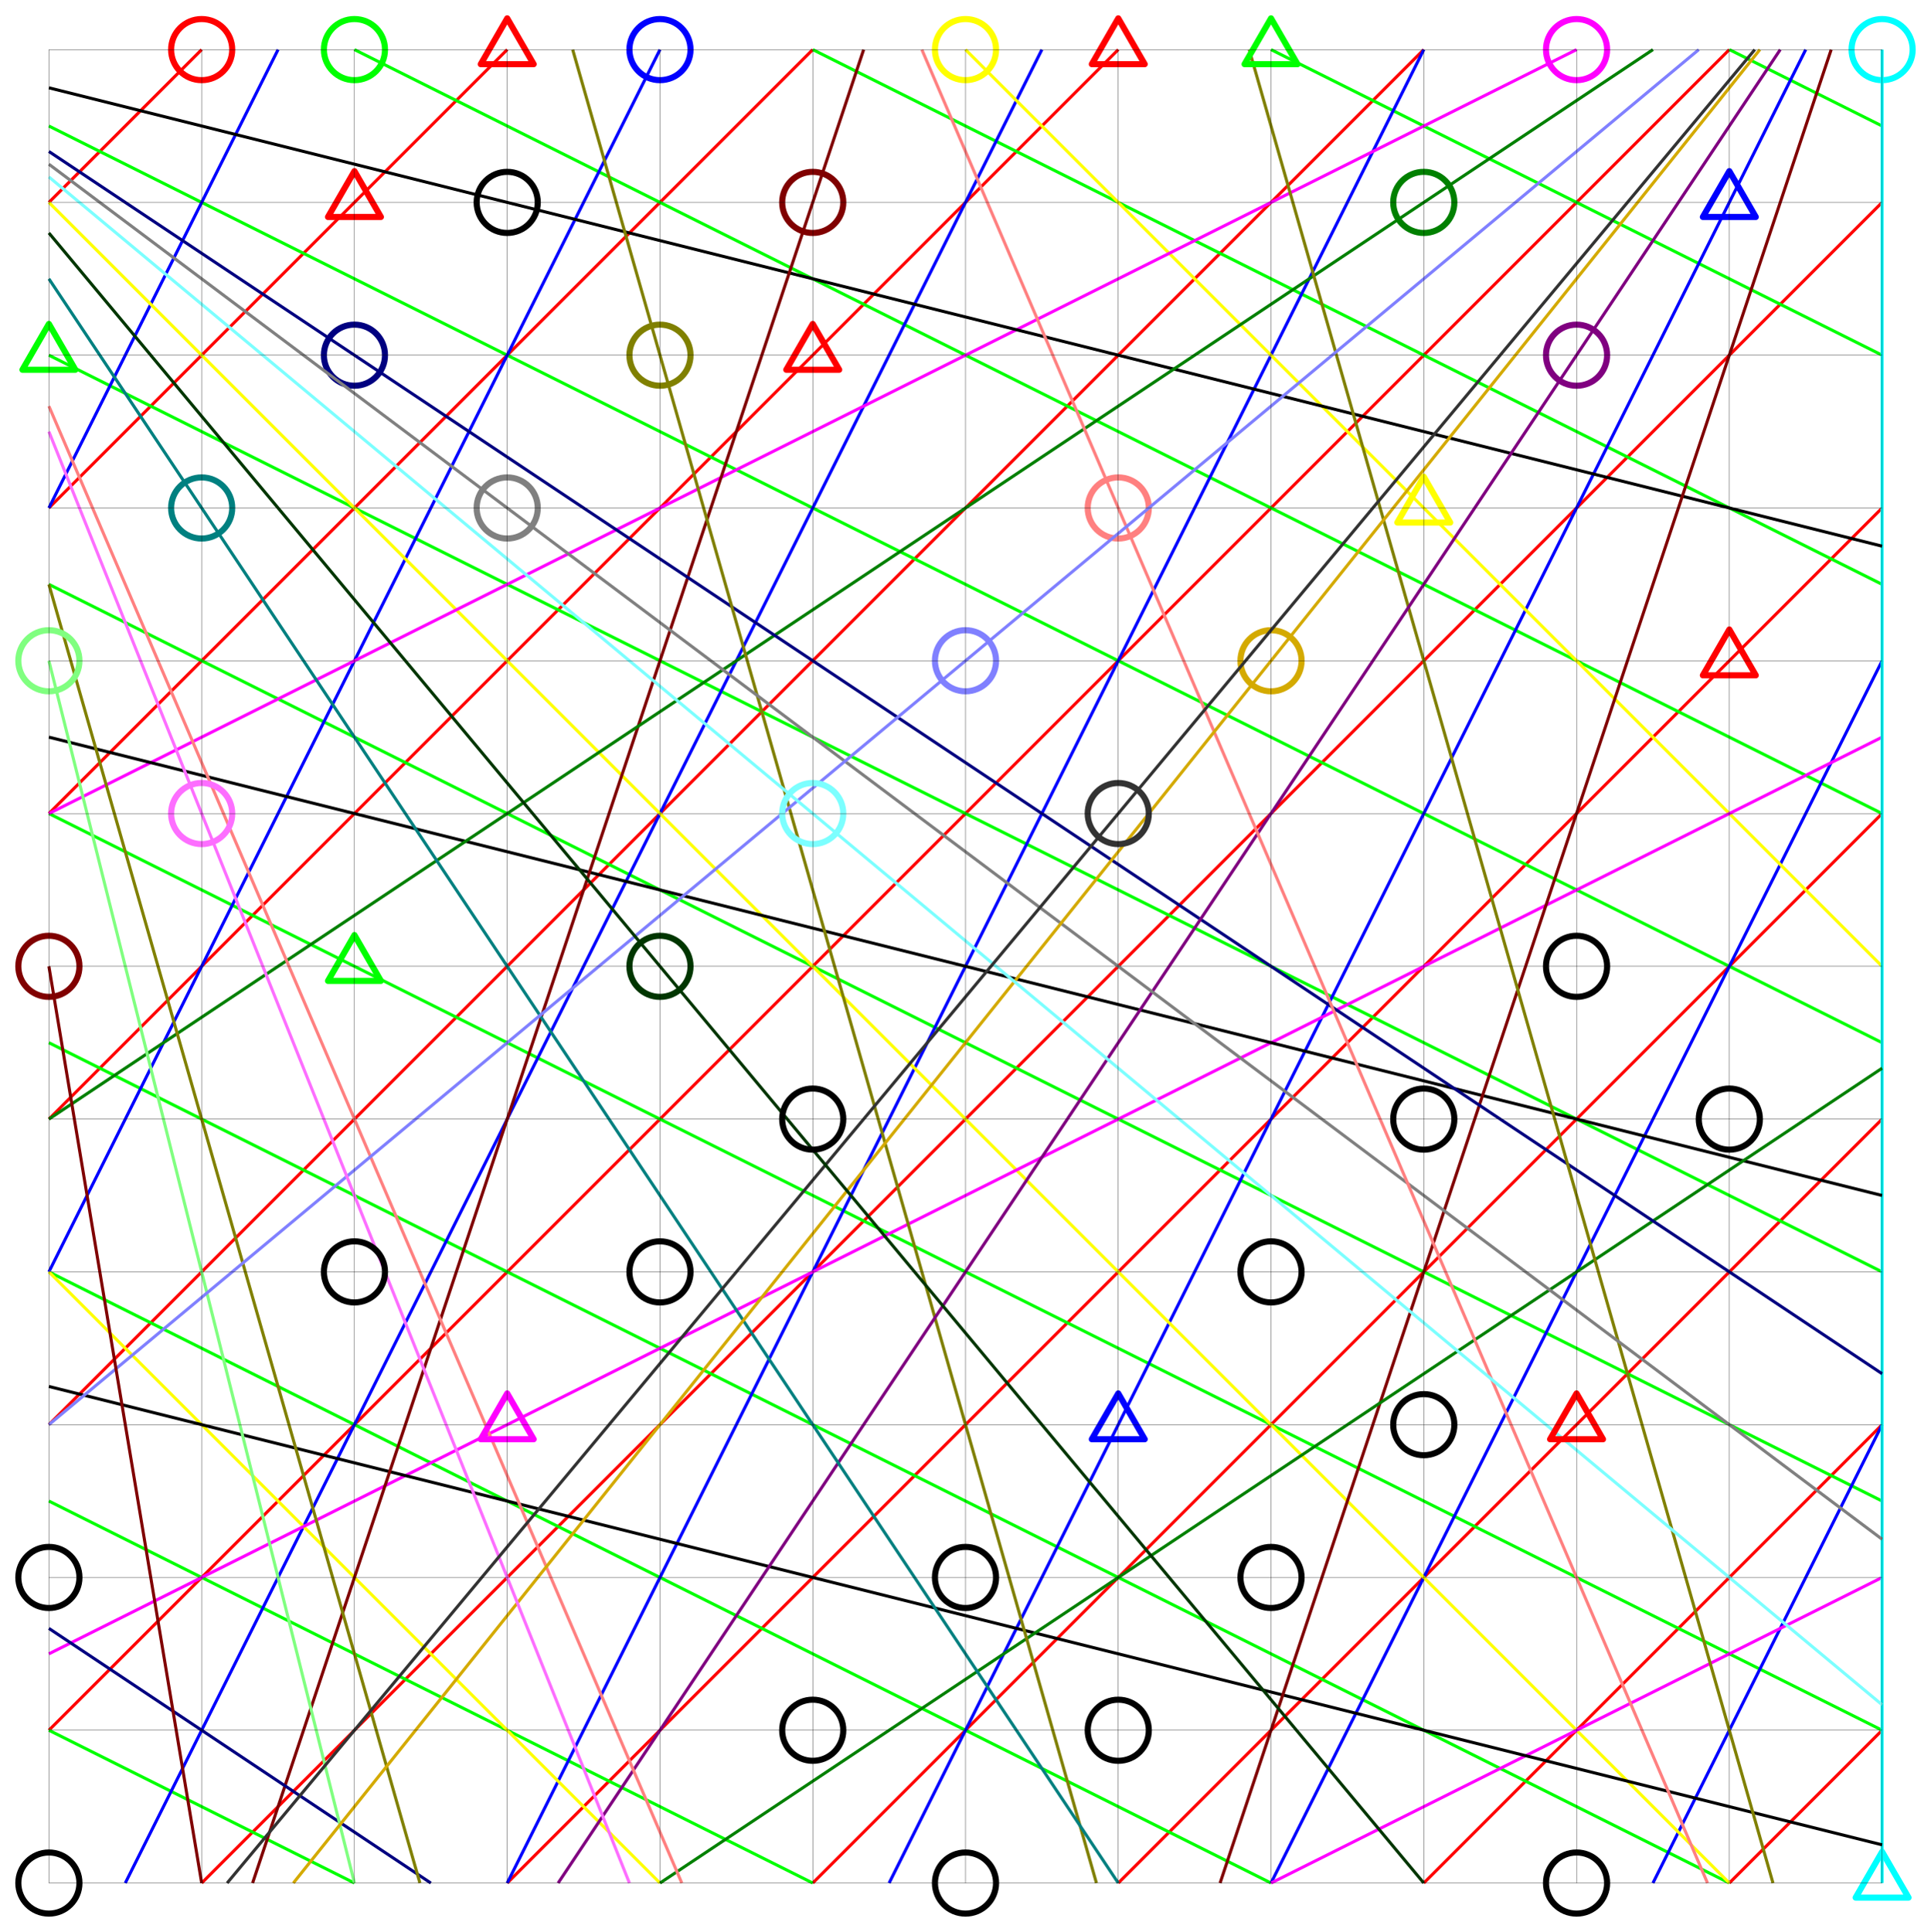 <?xml version="1.0" encoding="UTF-8" standalone="no"?>
<!-- Created with Inkscape (http://www.inkscape.org/) -->

<svg
   xmlns:dc="http://purl.org/dc/elements/1.1/"
   xmlns:cc="http://creativecommons.org/ns#"
   xmlns:rdf="http://www.w3.org/1999/02/22-rdf-syntax-ns#"
   xmlns:svg="http://www.w3.org/2000/svg"
   xmlns="http://www.w3.org/2000/svg"
   xmlns:sodipodi="http://sodipodi.sourceforge.net/DTD/sodipodi-0.dtd"
   xmlns:inkscape="http://www.inkscape.org/namespaces/inkscape"
   width="632"
   height="632.233"
   id="svg2"
   version="1.1"
   inkscape:version="0.48.4 r9939"
   sodipodi:docname="SieveLines.svg">
  <defs
     id="defs4" />
  <sodipodi:namedview
     id="base"
     pagecolor="#ffffff"
     bordercolor="#666666"
     borderopacity="1.0"
     inkscape:pageopacity="0.0"
     inkscape:pageshadow="2"
     inkscape:zoom="1.1340757"
     inkscape:cx="168.74352"
     inkscape:cy="316.11646"
     inkscape:document-units="px"
     inkscape:current-layer="layer1"
     showgrid="false"
     fit-margin-top="5"
     fit-margin-left="5"
     fit-margin-right="5"
     fit-margin-bottom="5"
     inkscape:window-width="1534"
     inkscape:window-height="867"
     inkscape:window-x="1600"
     inkscape:window-y="0"
     inkscape:window-maximized="0">
    <inkscape:grid
       type="xygrid"
       id="grid2985"
       empspacing="5"
       visible="true"
       enabled="true"
       snapvisiblegridlinesonly="true"
       spacingx="10px"
       spacingy="10px"
       originx="-34px"
       originy="-384px" />
  </sodipodi:namedview>
  <g
     inkscape:label="Layer 1"
     inkscape:groupmode="layer"
     id="layer1"
     transform="translate(-34,-36.129)">
    <path
       sodipodi:type="arc"
       style="color:#000000;fill:none;stroke:#ff0000;stroke-width:2;stroke-linecap:butt;stroke-linejoin:round;stroke-miterlimit:4;stroke-opacity:1;stroke-dasharray:none;stroke-dashoffset:0;marker:none;visibility:visible;display:inline;overflow:visible;enable-background:accumulate"
       id="path2989"
       sodipodi:cx="100"
       sodipodi:cy="52.362183"
       sodipodi:rx="10"
       sodipodi:ry="10"
       d="m 110,52.362 c 0,5.523 -4.477,10 -10,10 -5.523,0 -10,-4.477 -10,-10 0,-5.523 4.477,-10 10,-10 5.523,0 10,4.477 10,10 z" />
    <path
       style="fill:none;stroke:#ff0000;stroke-width:1px;stroke-linecap:butt;stroke-linejoin:miter;stroke-opacity:1"
       d="M 100,52.362 50,102.362 M 200,52.362 50,202.362 M 300,52.362 50,302.362 M 400,52.362 50,402.362 M 500,52.362 50,502.362 M 600,52.362 50,602.362 m 50,50 550,-550 m 0,100 -450,450 m 450,-350 -350,350 m 350,-250 -250,250 m 250,-150 -150,150 m 150,-50 -50,50"
       id="path2991"
       inkscape:connector-curvature="0"
       sodipodi:nodetypes="cccccccccccccccccccccc" />
    <path
       sodipodi:type="arc"
       style="color:#000000;fill:none;stroke:#00ff00;stroke-width:2;stroke-linecap:butt;stroke-linejoin:round;stroke-miterlimit:4;stroke-opacity:1;stroke-dasharray:none;stroke-dashoffset:0;marker:none;visibility:visible;display:inline;overflow:visible;enable-background:accumulate"
       id="path2999"
       sodipodi:cx="150"
       sodipodi:cy="52.362183"
       sodipodi:rx="10"
       sodipodi:ry="10"
       d="m 160,52.362 c 0,5.523 -4.477,10 -10,10 -5.523,0 -10,-4.477 -10,-10 0,-5.523 4.477,-10 10,-10 5.523,0 10,4.477 10,10 z" />
    <path
       id="path3321"
       style="fill:none;stroke:#00ff00;stroke-width:1px;stroke-linecap:butt;stroke-linejoin:miter;stroke-opacity:1"
       d="m 50,527.362 250,125 M 150,52.362 650,302.362 M 300,52.362 650,227.362 M 450,52.362 650,152.362 m -50,-100 50,25 m -600,-2e-6 600,300 m -600,-225 600,300 m -600,-225 600,300 m -600,-225 600,300 M 50,377.362 l 550,275 m -550,-200 400,200 m -400,-50 100,50"
       inkscape:connector-curvature="0"
       sodipodi:nodetypes="cccccccccccccccccccccccc" />
    <path
       transform="translate(100,0)"
       sodipodi:type="arc"
       style="color:#000000;fill:none;stroke:#0000ff;stroke-width:2;stroke-linecap:butt;stroke-linejoin:round;stroke-miterlimit:4;stroke-opacity:1;stroke-dasharray:none;stroke-dashoffset:0;marker:none;visibility:visible;display:inline;overflow:visible;enable-background:accumulate"
       id="path2999-1"
       sodipodi:cx="150"
       sodipodi:cy="52.362183"
       sodipodi:rx="10"
       sodipodi:ry="10"
       d="m 160,52.362 c 0,5.523 -4.477,10 -10,10 -5.523,0 -10,-4.477 -10,-10 0,-5.523 4.477,-10 10,-10 5.523,0 10,4.477 10,10 z" />
    <path
       id="path3430-24"
       style="fill:none;stroke:#0000ff;stroke-width:1px;stroke-linecap:butt;stroke-linejoin:miter;stroke-opacity:1"
       d="m 650,502.362 -75,150 M 125,52.362 50,202.362 m 600,50 -200,400 M 625,52.362 325,652.362 M 500,52.362 200,652.362 M 375,52.362 75,652.362 M 250,52.362 50,452.362"
       inkscape:connector-curvature="0"
       sodipodi:nodetypes="cccccccccccccc" />
    <path
       transform="translate(250,0)"
       sodipodi:type="arc"
       style="color:#000000;fill:none;stroke:#ffff00;stroke-width:2;stroke-linecap:butt;stroke-linejoin:round;stroke-miterlimit:4;stroke-opacity:1;stroke-dasharray:none;stroke-dashoffset:0;marker:none;visibility:visible;display:inline;overflow:visible;enable-background:accumulate"
       id="path2989-9"
       sodipodi:cx="100"
       sodipodi:cy="52.362183"
       sodipodi:rx="10"
       sodipodi:ry="10"
       d="m 110,52.362 c 0,5.523 -4.477,10 -10,10 -5.523,0 -10,-4.477 -10,-10 0,-5.523 4.477,-10 10,-10 5.523,0 10,4.477 10,10 z" />
    <path
       id="path3552"
       style="fill:none;stroke:#ffff00;stroke-width:1px;stroke-linecap:butt;stroke-linejoin:miter;stroke-opacity:1"
       d="m 50,452.362 200,200 M 350,52.362 650,352.362 m -600,-250 550,550"
       inkscape:connector-curvature="0" />
    <path
       transform="translate(450,0)"
       sodipodi:type="arc"
       style="color:#000000;fill:none;stroke:#ff00ff;stroke-width:2;stroke-linecap:butt;stroke-linejoin:round;stroke-miterlimit:4;stroke-opacity:1;stroke-dasharray:none;stroke-dashoffset:0;marker:none;visibility:visible;display:inline;overflow:visible;enable-background:accumulate"
       id="path2989-9-8"
       sodipodi:cx="100"
       sodipodi:cy="52.362183"
       sodipodi:rx="10"
       sodipodi:ry="10"
       d="m 110,52.362 c 0,5.523 -4.477,10 -10,10 -5.523,0 -10,-4.477 -10,-10 0,-5.523 4.477,-10 10,-10 5.523,0 10,4.477 10,10 z" />
    <path
       style="fill:none;stroke:#ff00ff;stroke-width:1px;stroke-linecap:butt;stroke-linejoin:miter;stroke-opacity:1"
       d="M 550,52.362 50,302.362 m 0,275 600,-300 m 0,275 -200,100"
       id="path3682"
       inkscape:connector-curvature="0"
       sodipodi:nodetypes="cccccc" />
    <path
       transform="translate(550,0)"
       sodipodi:type="arc"
       style="color:#000000;fill:none;stroke:#00ffff;stroke-width:2;stroke-linecap:butt;stroke-linejoin:round;stroke-miterlimit:4;stroke-opacity:1;stroke-dasharray:none;stroke-dashoffset:0;marker:none;visibility:visible;display:inline;overflow:visible;enable-background:accumulate"
       id="path2989-9-8-4"
       sodipodi:cx="100"
       sodipodi:cy="52.362183"
       sodipodi:rx="10"
       sodipodi:ry="10"
       d="m 110,52.362 c 0,5.523 -4.477,10 -10,10 -5.523,0 -10,-4.477 -10,-10 0,-5.523 4.477,-10 10,-10 5.523,0 10,4.477 10,10 z" />
    <path
       style="fill:none;stroke:#00ffff;stroke-width:1px;stroke-linecap:butt;stroke-linejoin:miter;stroke-opacity:1"
       d="m 650,52.362 0,600"
       id="path3702"
       inkscape:connector-curvature="0" />
    <path
       transform="translate(150,50)"
       sodipodi:type="arc"
       style="color:#000000;fill:none;stroke:#000000;stroke-width:2;stroke-linecap:butt;stroke-linejoin:round;stroke-miterlimit:4;stroke-opacity:1;stroke-dasharray:none;stroke-dashoffset:0;marker:none;visibility:visible;display:inline;overflow:visible;enable-background:accumulate"
       id="path2987"
       sodipodi:cx="50"
       sodipodi:cy="52.362183"
       sodipodi:rx="10"
       sodipodi:ry="10"
       d="m 60,52.362 c 0,5.523 -4.477,10 -10,10 -5.523,0 -10,-4.477 -10,-10 0,-5.523 4.477,-10 10,-10 5.523,0 10,4.477 10,10 z" />
    <path
       style="fill:none;stroke:#000000;stroke-width:1px;stroke-linecap:butt;stroke-linejoin:miter;stroke-opacity:1"
       d="m 50,64.862 600,150 m -600,62.5 600,150 m -600,62.5 600,150"
       id="path3750"
       inkscape:connector-curvature="0"
       sodipodi:nodetypes="cccccc" />
    <path
       transform="translate(250,50)"
       sodipodi:type="arc"
       style="color:#000000;fill:none;stroke:#800000;stroke-width:2;stroke-linecap:butt;stroke-linejoin:round;stroke-miterlimit:4;stroke-opacity:1;stroke-dasharray:none;stroke-dashoffset:0;marker:none;visibility:visible;display:inline;overflow:visible;enable-background:accumulate"
       id="path2987-0"
       sodipodi:cx="50"
       sodipodi:cy="52.362183"
       sodipodi:rx="10"
       sodipodi:ry="10"
       d="m 60,52.362 c 0,5.523 -4.477,10 -10,10 -5.523,0 -10,-4.477 -10,-10 0,-5.523 4.477,-10 10,-10 5.523,0 10,4.477 10,10 z" />
    <path
       style="fill:none;stroke:#800000;stroke-width:1px;stroke-linecap:butt;stroke-linejoin:miter;stroke-opacity:1"
       d="m 316.667,52.362 -200,600 m 516.667,-600 -200,600"
       id="path3830"
       inkscape:connector-curvature="0"
       sodipodi:nodetypes="cccc" />
    <path
       transform="translate(450,50)"
       sodipodi:type="arc"
       style="color:#000000;fill:none;stroke:#008000;stroke-width:2;stroke-linecap:butt;stroke-linejoin:round;stroke-miterlimit:4;stroke-opacity:1;stroke-dasharray:none;stroke-dashoffset:0;marker:none;visibility:visible;display:inline;overflow:visible;enable-background:accumulate"
       id="path2987-0-9"
       sodipodi:cx="50"
       sodipodi:cy="52.362183"
       sodipodi:rx="10"
       sodipodi:ry="10"
       d="m 60,52.362 c 0,5.523 -4.477,10 -10,10 -5.523,0 -10,-4.477 -10,-10 0,-5.523 4.477,-10 10,-10 5.523,0 10,4.477 10,10 z" />
    <path
       style="fill:none;stroke:#008000;stroke-width:1px;stroke-linecap:butt;stroke-linejoin:miter;stroke-opacity:1"
       d="M 575,52.362 50,402.362 M 650,385.696 250,652.362"
       id="path3903"
       inkscape:connector-curvature="0"
       sodipodi:nodetypes="cccc" />
    <path
       transform="translate(100,100)"
       sodipodi:type="arc"
       style="color:#000000;fill:none;stroke:#000080;stroke-width:2;stroke-linecap:butt;stroke-linejoin:round;stroke-miterlimit:4;stroke-opacity:1;stroke-dasharray:none;stroke-dashoffset:0;marker:none;visibility:visible;display:inline;overflow:visible;enable-background:accumulate"
       id="path2987-0-9-7"
       sodipodi:cx="50"
       sodipodi:cy="52.362183"
       sodipodi:rx="10"
       sodipodi:ry="10"
       d="m 60,52.362 c 0,5.523 -4.477,10 -10,10 -5.523,0 -10,-4.477 -10,-10 0,-5.523 4.477,-10 10,-10 5.523,0 10,4.477 10,10 z" />
    <path
       id="path3962-8"
       style="fill:none;stroke:#000080;stroke-width:1px;stroke-linecap:butt;stroke-linejoin:miter;stroke-opacity:1"
       d="m 50,569.029 125,83.333 M 50,85.696 650,485.696"
       inkscape:connector-curvature="0"
       sodipodi:nodetypes="cccc" />
    <path
       transform="translate(200,100)"
       sodipodi:type="arc"
       style="color:#000000;fill:none;stroke:#808000;stroke-width:2;stroke-linecap:butt;stroke-linejoin:round;stroke-miterlimit:4;stroke-opacity:1;stroke-dasharray:none;stroke-dashoffset:0;marker:none;visibility:visible;display:inline;overflow:visible;enable-background:accumulate"
       id="path2987-0-9-7-0"
       sodipodi:cx="50"
       sodipodi:cy="52.362183"
       sodipodi:rx="10"
       sodipodi:ry="10"
       d="m 60,52.362 c 0,5.523 -4.477,10 -10,10 -5.523,0 -10,-4.477 -10,-10 0,-5.523 4.477,-10 10,-10 5.523,0 10,4.477 10,10 z" />
    <path
       id="path4058-4"
       style="fill:none;stroke:#808000;stroke-width:1px;stroke-linecap:butt;stroke-linejoin:miter;stroke-opacity:1"
       d="m 50,227.362 121.429,425 m 50,-600 171.429,600 m 50,-600 171.429,600"
       inkscape:connector-curvature="0"
       sodipodi:nodetypes="cccccc" />
    <path
       transform="translate(500,100)"
       sodipodi:type="arc"
       style="color:#000000;fill:none;stroke:#800080;stroke-width:2;stroke-linecap:butt;stroke-linejoin:round;stroke-miterlimit:4;stroke-opacity:1;stroke-dasharray:none;stroke-dashoffset:0;marker:none;visibility:visible;display:inline;overflow:visible;enable-background:accumulate"
       id="path2987-0-9-7-0-9"
       sodipodi:cx="50"
       sodipodi:cy="52.362183"
       sodipodi:rx="10"
       sodipodi:ry="10"
       d="m 60,52.362 c 0,5.523 -4.477,10 -10,10 -5.523,0 -10,-4.477 -10,-10 0,-5.523 4.477,-10 10,-10 5.523,0 10,4.477 10,10 z" />
    <path
       style="fill:none;stroke:#800080;stroke-width:1px;stroke-linecap:butt;stroke-linejoin:miter;stroke-opacity:1"
       d="m 616.667,52.362 -400,600"
       id="path4129"
       inkscape:connector-curvature="0"
       sodipodi:nodetypes="cc" />
    <path
       transform="translate(50,150)"
       sodipodi:type="arc"
       style="color:#000000;fill:none;stroke:#008080;stroke-width:2;stroke-linecap:butt;stroke-linejoin:round;stroke-miterlimit:4;stroke-opacity:1;stroke-dasharray:none;stroke-dashoffset:0;marker:none;visibility:visible;display:inline;overflow:visible;enable-background:accumulate"
       id="path2987-0-9-7-0-9-5"
       sodipodi:cx="50"
       sodipodi:cy="52.362183"
       sodipodi:rx="10"
       sodipodi:ry="10"
       d="m 60,52.362 c 0,5.523 -4.477,10 -10,10 -5.523,0 -10,-4.477 -10,-10 0,-5.523 4.477,-10 10,-10 5.523,0 10,4.477 10,10 z" />
    <path
       style="fill:none;stroke:#008080;stroke-width:1px;stroke-linecap:butt;stroke-linejoin:miter;stroke-opacity:1"
       d="m 50,127.362 350,525"
       id="path4192"
       inkscape:connector-curvature="0"
       sodipodi:nodetypes="cc" />
    <path
       transform="translate(150,150)"
       sodipodi:type="arc"
       style="color:#000000;fill:none;stroke:#808080;stroke-width:2;stroke-linecap:butt;stroke-linejoin:round;stroke-miterlimit:4;stroke-opacity:1;stroke-dasharray:none;stroke-dashoffset:0;marker:none;visibility:visible;display:inline;overflow:visible;enable-background:accumulate"
       id="path2987-0-9-7-0-9-5-4"
       sodipodi:cx="50"
       sodipodi:cy="52.362183"
       sodipodi:rx="10"
       sodipodi:ry="10"
       d="m 60,52.362 c 0,5.523 -4.477,10 -10,10 -5.523,0 -10,-4.477 -10,-10 0,-5.523 4.477,-10 10,-10 5.523,0 10,4.477 10,10 z" />
    <path
       style="fill:none;stroke:#808080;stroke-width:1px;stroke-linecap:butt;stroke-linejoin:miter;stroke-opacity:1"
       d="m 50,89.862 600,450"
       id="path4226"
       inkscape:connector-curvature="0"
       sodipodi:nodetypes="cc" />
    <path
       transform="translate(300,150)"
       sodipodi:type="arc"
       style="color:#000000;fill:none;stroke:#ff8080;stroke-width:2;stroke-linecap:butt;stroke-linejoin:round;stroke-miterlimit:4;stroke-opacity:1;stroke-dasharray:none;stroke-dashoffset:0;marker:none;visibility:visible;display:inline;overflow:visible;enable-background:accumulate"
       id="path2989-7"
       sodipodi:cx="100"
       sodipodi:cy="52.362183"
       sodipodi:rx="10"
       sodipodi:ry="10"
       d="m 110,52.362 c 0,5.523 -4.477,10 -10,10 -5.523,0 -10,-4.477 -10,-10 0,-5.523 4.477,-10 10,-10 5.523,0 10,4.477 10,10 z" />
    <path
       style="fill:none;stroke:#ff8080;stroke-width:1px;stroke-linecap:butt;stroke-linejoin:miter;stroke-opacity:1"
       d="M 335.714,52.362 592.857,652.362"
       id="path4271"
       inkscape:connector-curvature="0"
       sodipodi:nodetypes="cc" />
    <path
       style="fill:none;stroke:#ff8080;stroke-width:1px;stroke-linecap:butt;stroke-linejoin:miter;stroke-opacity:1"
       d="M 50,169.029 257.143,652.362"
       id="path4271-6"
       inkscape:connector-curvature="0"
       sodipodi:nodetypes="cc" />
    <path
       transform="translate(-50,200)"
       sodipodi:type="arc"
       style="color:#000000;fill:none;stroke:#80ff80;stroke-width:2;stroke-linecap:butt;stroke-linejoin:round;stroke-miterlimit:4;stroke-opacity:1;stroke-dasharray:none;stroke-dashoffset:0;marker:none;visibility:visible;display:inline;overflow:visible;enable-background:accumulate"
       id="path2989-7-0-5"
       sodipodi:cx="100"
       sodipodi:cy="52.362183"
       sodipodi:rx="10"
       sodipodi:ry="10"
       d="m 110,52.362 c 0,5.523 -4.477,10 -10,10 -5.523,0 -10,-4.477 -10,-10 0,-5.523 4.477,-10 10,-10 5.523,0 10,4.477 10,10 z" />
    <path
       style="fill:none;stroke:#80ff80;stroke-width:1px;stroke-linecap:butt;stroke-linejoin:miter;stroke-opacity:1"
       d="m 50,252.362 100,400"
       id="path4352"
       inkscape:connector-curvature="0" />
    <path
       transform="translate(250,200)"
       sodipodi:type="arc"
       style="color:#000000;fill:none;stroke:#8080ff;stroke-width:2;stroke-linecap:butt;stroke-linejoin:round;stroke-miterlimit:4;stroke-opacity:1;stroke-dasharray:none;stroke-dashoffset:0;marker:none;visibility:visible;display:inline;overflow:visible;enable-background:accumulate"
       id="path2989-7-0-5-0"
       sodipodi:cx="100"
       sodipodi:cy="52.362183"
       sodipodi:rx="10"
       sodipodi:ry="10"
       d="m 110,52.362 c 0,5.523 -4.477,10 -10,10 -5.523,0 -10,-4.477 -10,-10 0,-5.523 4.477,-10 10,-10 5.523,0 10,4.477 10,10 z" />
    <path
       style="fill:none;stroke:#8080ff;stroke-width:1px;stroke-linecap:butt;stroke-linejoin:miter;stroke-opacity:1"
       d="M 50,502.362 590,52.362"
       id="path4379"
       inkscape:connector-curvature="0"
       sodipodi:nodetypes="cc" />
    <path
       transform="translate(350,200)"
       sodipodi:type="arc"
       style="color:#000000;fill:none;stroke:#d4aa00;stroke-width:2;stroke-linecap:butt;stroke-linejoin:round;stroke-miterlimit:4;stroke-opacity:1;stroke-dasharray:none;stroke-dashoffset:0;marker:none;visibility:visible;display:inline;overflow:visible;enable-background:accumulate"
       id="path2989-7-0-5-0-8"
       sodipodi:cx="100"
       sodipodi:cy="52.362183"
       sodipodi:rx="10"
       sodipodi:ry="10"
       d="m 110,52.362 c 0,5.523 -4.477,10 -10,10 -5.523,0 -10,-4.477 -10,-10 0,-5.523 4.477,-10 10,-10 5.523,0 10,4.477 10,10 z" />
    <path
       style="fill:none;stroke:#d4aa00;stroke-width:1px;stroke-linecap:butt;stroke-linejoin:miter;stroke-opacity:1"
       d="M 130,652.362 610,52.362"
       id="path5185"
       inkscape:connector-curvature="0"
       sodipodi:nodetypes="cc" />
    <path
       transform="translate(50,250)"
       sodipodi:type="arc"
       style="color:#000000;fill:none;stroke:#fd6eff;stroke-width:2;stroke-linecap:butt;stroke-linejoin:round;stroke-miterlimit:4;stroke-opacity:1;stroke-dasharray:none;stroke-dashoffset:0;marker:none;visibility:visible;display:inline;overflow:visible;enable-background:accumulate"
       id="path2987-0-9-7-0-9-3"
       sodipodi:cx="50"
       sodipodi:cy="52.362183"
       sodipodi:rx="10"
       sodipodi:ry="10"
       d="m 60,52.362 c 0,5.523 -4.477,10 -10,10 -5.523,0 -10,-4.477 -10,-10 0,-5.523 4.477,-10 10,-10 5.523,0 10,4.477 10,10 z" />
    <path
       style="fill:none;stroke:#fd6eff;stroke-width:1px;stroke-linecap:butt;stroke-linejoin:miter;stroke-opacity:1"
       d="m 50,177.362 190,475"
       id="path5223"
       inkscape:connector-curvature="0"
       sodipodi:nodetypes="cc" />
    <path
       transform="translate(200,250)"
       sodipodi:type="arc"
       style="color:#000000;fill:none;stroke:#7cffff;stroke-width:2;stroke-linecap:butt;stroke-linejoin:round;stroke-miterlimit:4;stroke-opacity:1;stroke-dasharray:none;stroke-dashoffset:0;marker:none;visibility:visible;display:inline;overflow:visible;enable-background:accumulate"
       id="path2989-9-8-4-9"
       sodipodi:cx="100"
       sodipodi:cy="52.362183"
       sodipodi:rx="10"
       sodipodi:ry="10"
       d="m 110,52.362 c 0,5.523 -4.477,10 -10,10 -5.523,0 -10,-4.477 -10,-10 0,-5.523 4.477,-10 10,-10 5.523,0 10,4.477 10,10 z" />
    <path
       style="fill:none;stroke:#7cffff;stroke-width:1px;stroke-linecap:butt;stroke-linejoin:miter;stroke-opacity:1"
       d="M 50,94.029 650,594.029"
       id="path5250"
       inkscape:connector-curvature="0"
       sodipodi:nodetypes="cc" />
    <path
       transform="translate(350,250)"
       sodipodi:type="arc"
       style="color:#000000;fill:none;stroke:#333333;stroke-width:2;stroke-linecap:butt;stroke-linejoin:round;stroke-miterlimit:4;stroke-opacity:1;stroke-dasharray:none;stroke-dashoffset:0;marker:none;visibility:visible;display:inline;overflow:visible;enable-background:accumulate"
       id="path2987-4"
       sodipodi:cx="50"
       sodipodi:cy="52.362183"
       sodipodi:rx="10"
       sodipodi:ry="10"
       d="m 60,52.362 c 0,5.523 -4.477,10 -10,10 -5.523,0 -10,-4.477 -10,-10 0,-5.523 4.477,-10 10,-10 5.523,0 10,4.477 10,10 z" />
    <path
       style="fill:none;stroke:#333333;stroke-width:1px;stroke-linecap:butt;stroke-linejoin:miter;stroke-opacity:1"
       d="m 108.333,652.362 500,-600"
       id="path5288"
       inkscape:connector-curvature="0"
       sodipodi:nodetypes="cc" />
    <path
       transform="translate(0,300)"
       sodipodi:type="arc"
       style="color:#000000;fill:none;stroke:#800000;stroke-width:2;stroke-linecap:butt;stroke-linejoin:round;stroke-miterlimit:4;stroke-opacity:1;stroke-dasharray:none;stroke-dashoffset:0;marker:none;visibility:visible;display:inline;overflow:visible;enable-background:accumulate"
       id="path2987-2"
       sodipodi:cx="50"
       sodipodi:cy="52.362183"
       sodipodi:rx="10"
       sodipodi:ry="10"
       d="m 60,52.362 c 0,5.523 -4.477,10 -10,10 -5.523,0 -10,-4.477 -10,-10 0,-5.523 4.477,-10 10,-10 5.523,0 10,4.477 10,10 z" />
    <path
       style="fill:none;stroke:#800000;stroke-width:1px;stroke-linecap:butt;stroke-linejoin:miter;stroke-opacity:1"
       d="m 50,352.362 50,300"
       id="path5322"
       inkscape:connector-curvature="0" />
    <path
       transform="translate(200,300)"
       sodipodi:type="arc"
       style="color:#000000;fill:none;stroke:#003600;stroke-width:2;stroke-linecap:butt;stroke-linejoin:round;stroke-miterlimit:4;stroke-opacity:1;stroke-dasharray:none;stroke-dashoffset:0;marker:none;visibility:visible;display:inline;overflow:visible;enable-background:accumulate"
       id="path2987-0-9-0"
       sodipodi:cx="50"
       sodipodi:cy="52.362183"
       sodipodi:rx="10"
       sodipodi:ry="10"
       d="m 60,52.362 c 0,5.523 -4.477,10 -10,10 -5.523,0 -10,-4.477 -10,-10 0,-5.523 4.477,-10 10,-10 5.523,0 10,4.477 10,10 z" />
    <path
       style="fill:none;stroke:#003600;stroke-width:1px;stroke-linecap:butt;stroke-linejoin:miter;stroke-opacity:1"
       d="m 50,112.362 450,540"
       id="path5349"
       inkscape:connector-curvature="0"
       sodipodi:nodetypes="cc" />
    <path
       transform="translate(500,300)"
       sodipodi:type="arc"
       style="color:#000000;fill:none;stroke:#000000;stroke-width:2;stroke-linecap:butt;stroke-linejoin:round;stroke-miterlimit:4;stroke-opacity:1;stroke-dasharray:none;stroke-dashoffset:0;marker:none;visibility:visible;display:inline;overflow:visible;enable-background:accumulate"
       id="path2987-5"
       sodipodi:cx="50"
       sodipodi:cy="52.362183"
       sodipodi:rx="10"
       sodipodi:ry="10"
       d="m 60,52.362 c 0,5.523 -4.477,10 -10,10 -5.523,0 -10,-4.477 -10,-10 0,-5.523 4.477,-10 10,-10 5.523,0 10,4.477 10,10 z" />
    <path
       transform="translate(250,350)"
       sodipodi:type="arc"
       style="color:#000000;fill:none;stroke:#000000;stroke-width:2;stroke-linecap:butt;stroke-linejoin:round;stroke-miterlimit:4;stroke-opacity:1;stroke-dasharray:none;stroke-dashoffset:0;marker:none;visibility:visible;display:inline;overflow:visible;enable-background:accumulate"
       id="path2987-46"
       sodipodi:cx="50"
       sodipodi:cy="52.362183"
       sodipodi:rx="10"
       sodipodi:ry="10"
       d="m 60,52.362 c 0,5.523 -4.477,10 -10,10 -5.523,0 -10,-4.477 -10,-10 0,-5.523 4.477,-10 10,-10 5.523,0 10,4.477 10,10 z" />
    <path
       transform="translate(450,350)"
       sodipodi:type="arc"
       style="color:#000000;fill:none;stroke:#000000;stroke-width:2;stroke-linecap:butt;stroke-linejoin:round;stroke-miterlimit:4;stroke-opacity:1;stroke-dasharray:none;stroke-dashoffset:0;marker:none;visibility:visible;display:inline;overflow:visible;enable-background:accumulate"
       id="path2987-9"
       sodipodi:cx="50"
       sodipodi:cy="52.362183"
       sodipodi:rx="10"
       sodipodi:ry="10"
       d="m 60,52.362 c 0,5.523 -4.477,10 -10,10 -5.523,0 -10,-4.477 -10,-10 0,-5.523 4.477,-10 10,-10 5.523,0 10,4.477 10,10 z" />
    <path
       transform="translate(550,350)"
       sodipodi:type="arc"
       style="color:#000000;fill:none;stroke:#000000;stroke-width:2;stroke-linecap:butt;stroke-linejoin:round;stroke-miterlimit:4;stroke-opacity:1;stroke-dasharray:none;stroke-dashoffset:0;marker:none;visibility:visible;display:inline;overflow:visible;enable-background:accumulate"
       id="path2987-54"
       sodipodi:cx="50"
       sodipodi:cy="52.362183"
       sodipodi:rx="10"
       sodipodi:ry="10"
       d="m 60,52.362 c 0,5.523 -4.477,10 -10,10 -5.523,0 -10,-4.477 -10,-10 0,-5.523 4.477,-10 10,-10 5.523,0 10,4.477 10,10 z" />
    <path
       transform="translate(100,400)"
       sodipodi:type="arc"
       style="color:#000000;fill:none;stroke:#000000;stroke-width:2;stroke-linecap:butt;stroke-linejoin:round;stroke-miterlimit:4;stroke-opacity:1;stroke-dasharray:none;stroke-dashoffset:0;marker:none;visibility:visible;display:inline;overflow:visible;enable-background:accumulate"
       id="path2987-7"
       sodipodi:cx="50"
       sodipodi:cy="52.362183"
       sodipodi:rx="10"
       sodipodi:ry="10"
       d="m 60,52.362 c 0,5.523 -4.477,10 -10,10 -5.523,0 -10,-4.477 -10,-10 0,-5.523 4.477,-10 10,-10 5.523,0 10,4.477 10,10 z" />
    <path
       transform="translate(200,400)"
       sodipodi:type="arc"
       style="color:#000000;fill:none;stroke:#000000;stroke-width:2;stroke-linecap:butt;stroke-linejoin:round;stroke-miterlimit:4;stroke-opacity:1;stroke-dasharray:none;stroke-dashoffset:0;marker:none;visibility:visible;display:inline;overflow:visible;enable-background:accumulate"
       id="path2987-79"
       sodipodi:cx="50"
       sodipodi:cy="52.362183"
       sodipodi:rx="10"
       sodipodi:ry="10"
       d="m 60,52.362 c 0,5.523 -4.477,10 -10,10 -5.523,0 -10,-4.477 -10,-10 0,-5.523 4.477,-10 10,-10 5.523,0 10,4.477 10,10 z" />
    <path
       transform="translate(400,400)"
       sodipodi:type="arc"
       style="color:#000000;fill:none;stroke:#000000;stroke-width:2;stroke-linecap:butt;stroke-linejoin:round;stroke-miterlimit:4;stroke-opacity:1;stroke-dasharray:none;stroke-dashoffset:0;marker:none;visibility:visible;display:inline;overflow:visible;enable-background:accumulate"
       id="path2987-44"
       sodipodi:cx="50"
       sodipodi:cy="52.362183"
       sodipodi:rx="10"
       sodipodi:ry="10"
       d="m 60,52.362 c 0,5.523 -4.477,10 -10,10 -5.523,0 -10,-4.477 -10,-10 0,-5.523 4.477,-10 10,-10 5.523,0 10,4.477 10,10 z" />
    <path
       transform="translate(450,450)"
       sodipodi:type="arc"
       style="color:#000000;fill:none;stroke:#000000;stroke-width:2;stroke-linecap:butt;stroke-linejoin:round;stroke-miterlimit:4;stroke-opacity:1;stroke-dasharray:none;stroke-dashoffset:0;marker:none;visibility:visible;display:inline;overflow:visible;enable-background:accumulate"
       id="path2987-50"
       sodipodi:cx="50"
       sodipodi:cy="52.362183"
       sodipodi:rx="10"
       sodipodi:ry="10"
       d="m 60,52.362 c 0,5.523 -4.477,10 -10,10 -5.523,0 -10,-4.477 -10,-10 0,-5.523 4.477,-10 10,-10 5.523,0 10,4.477 10,10 z" />
    <path
       transform="translate(0,500)"
       sodipodi:type="arc"
       style="color:#000000;fill:none;stroke:#000000;stroke-width:2;stroke-linecap:butt;stroke-linejoin:round;stroke-miterlimit:4;stroke-opacity:1;stroke-dasharray:none;stroke-dashoffset:0;marker:none;visibility:visible;display:inline;overflow:visible;enable-background:accumulate"
       id="path2987-05"
       sodipodi:cx="50"
       sodipodi:cy="52.362183"
       sodipodi:rx="10"
       sodipodi:ry="10"
       d="m 60,52.362 c 0,5.523 -4.477,10 -10,10 -5.523,0 -10,-4.477 -10,-10 0,-5.523 4.477,-10 10,-10 5.523,0 10,4.477 10,10 z" />
    <path
       transform="translate(300,500)"
       sodipodi:type="arc"
       style="color:#000000;fill:none;stroke:#000000;stroke-width:2;stroke-linecap:butt;stroke-linejoin:round;stroke-miterlimit:4;stroke-opacity:1;stroke-dasharray:none;stroke-dashoffset:0;marker:none;visibility:visible;display:inline;overflow:visible;enable-background:accumulate"
       id="path2987-21"
       sodipodi:cx="50"
       sodipodi:cy="52.362183"
       sodipodi:rx="10"
       sodipodi:ry="10"
       d="m 60,52.362 c 0,5.523 -4.477,10 -10,10 -5.523,0 -10,-4.477 -10,-10 0,-5.523 4.477,-10 10,-10 5.523,0 10,4.477 10,10 z" />
    <path
       transform="translate(400,500)"
       sodipodi:type="arc"
       style="color:#000000;fill:none;stroke:#000000;stroke-width:2;stroke-linecap:butt;stroke-linejoin:round;stroke-miterlimit:4;stroke-opacity:1;stroke-dasharray:none;stroke-dashoffset:0;marker:none;visibility:visible;display:inline;overflow:visible;enable-background:accumulate"
       id="path2987-6"
       sodipodi:cx="50"
       sodipodi:cy="52.362183"
       sodipodi:rx="10"
       sodipodi:ry="10"
       d="m 60,52.362 c 0,5.523 -4.477,10 -10,10 -5.523,0 -10,-4.477 -10,-10 0,-5.523 4.477,-10 10,-10 5.523,0 10,4.477 10,10 z" />
    <path
       transform="translate(250,550)"
       sodipodi:type="arc"
       style="color:#000000;fill:none;stroke:#000000;stroke-width:2;stroke-linecap:butt;stroke-linejoin:round;stroke-miterlimit:4;stroke-opacity:1;stroke-dasharray:none;stroke-dashoffset:0;marker:none;visibility:visible;display:inline;overflow:visible;enable-background:accumulate"
       id="path2987-57"
       sodipodi:cx="50"
       sodipodi:cy="52.362183"
       sodipodi:rx="10"
       sodipodi:ry="10"
       d="m 60,52.362 c 0,5.523 -4.477,10 -10,10 -5.523,0 -10,-4.477 -10,-10 0,-5.523 4.477,-10 10,-10 5.523,0 10,4.477 10,10 z" />
    <path
       transform="translate(350,550)"
       sodipodi:type="arc"
       style="color:#000000;fill:none;stroke:#000000;stroke-width:2;stroke-linecap:butt;stroke-linejoin:round;stroke-miterlimit:4;stroke-opacity:1;stroke-dasharray:none;stroke-dashoffset:0;marker:none;visibility:visible;display:inline;overflow:visible;enable-background:accumulate"
       id="path2987-64"
       sodipodi:cx="50"
       sodipodi:cy="52.362183"
       sodipodi:rx="10"
       sodipodi:ry="10"
       d="m 60,52.362 c 0,5.523 -4.477,10 -10,10 -5.523,0 -10,-4.477 -10,-10 0,-5.523 4.477,-10 10,-10 5.523,0 10,4.477 10,10 z" />
    <path
       transform="translate(0,600)"
       sodipodi:type="arc"
       style="color:#000000;fill:none;stroke:#000000;stroke-width:2;stroke-linecap:butt;stroke-linejoin:round;stroke-miterlimit:4;stroke-opacity:1;stroke-dasharray:none;stroke-dashoffset:0;marker:none;visibility:visible;display:inline;overflow:visible;enable-background:accumulate"
       id="path2987-02"
       sodipodi:cx="50"
       sodipodi:cy="52.362183"
       sodipodi:rx="10"
       sodipodi:ry="10"
       d="m 60,52.362 c 0,5.523 -4.477,10 -10,10 -5.523,0 -10,-4.477 -10,-10 0,-5.523 4.477,-10 10,-10 5.523,0 10,4.477 10,10 z" />
    <path
       transform="translate(300,600)"
       sodipodi:type="arc"
       style="color:#000000;fill:none;stroke:#000000;stroke-width:2;stroke-linecap:butt;stroke-linejoin:round;stroke-miterlimit:4;stroke-opacity:1;stroke-dasharray:none;stroke-dashoffset:0;marker:none;visibility:visible;display:inline;overflow:visible;enable-background:accumulate"
       id="path2987-04"
       sodipodi:cx="50"
       sodipodi:cy="52.362183"
       sodipodi:rx="10"
       sodipodi:ry="10"
       d="m 60,52.362 c 0,5.523 -4.477,10 -10,10 -5.523,0 -10,-4.477 -10,-10 0,-5.523 4.477,-10 10,-10 5.523,0 10,4.477 10,10 z" />
    <path
       transform="translate(500,600)"
       sodipodi:type="arc"
       style="color:#000000;fill:none;stroke:#000000;stroke-width:2;stroke-linecap:butt;stroke-linejoin:round;stroke-miterlimit:4;stroke-opacity:1;stroke-dasharray:none;stroke-dashoffset:0;marker:none;visibility:visible;display:inline;overflow:visible;enable-background:accumulate"
       id="path2987-3"
       sodipodi:cx="50"
       sodipodi:cy="52.362183"
       sodipodi:rx="10"
       sodipodi:ry="10"
       d="m 60,52.362 c 0,5.523 -4.477,10 -10,10 -5.523,0 -10,-4.477 -10,-10 0,-5.523 4.477,-10 10,-10 5.523,0 10,4.477 10,10 z" />
    <path
       sodipodi:type="star"
       style="color:#000000;fill:none;stroke:#ff0000;stroke-width:2;stroke-linecap:butt;stroke-linejoin:round;stroke-miterlimit:4;stroke-opacity:1;stroke-dasharray:none;stroke-dashoffset:0;marker:none;visibility:visible;display:inline;overflow:visible;enable-background:accumulate"
       id="path5474-3"
       sodipodi:sides="3"
       sodipodi:cx="-100"
       sodipodi:cy="92.362183"
       sodipodi:r1="10"
       sodipodi:r2="5"
       sodipodi:arg1="1.5707963"
       sodipodi:arg2="2.6179939"
       inkscape:flatsided="true"
       inkscape:rounded="0"
       inkscape:randomized="0"
       d="m -100,102.362 -8.66,-15 17.321,-10e-7 z"
       inkscape:transform-center-y="-2.499995"
       transform="matrix(1,0,0,-1,300,144.491)" />
    <path
       sodipodi:type="star"
       style="color:#000000;fill:none;stroke:#ff0000;stroke-width:2;stroke-linecap:butt;stroke-linejoin:round;stroke-miterlimit:4;stroke-opacity:1;stroke-dasharray:none;stroke-dashoffset:0;marker:none;visibility:visible;display:inline;overflow:visible;enable-background:accumulate"
       id="path5474-8"
       sodipodi:sides="3"
       sodipodi:cx="-100"
       sodipodi:cy="92.362183"
       sodipodi:r1="10"
       sodipodi:r2="5"
       sodipodi:arg1="1.5707963"
       sodipodi:arg2="2.6179939"
       inkscape:flatsided="true"
       inkscape:rounded="0"
       inkscape:randomized="0"
       d="m -100,102.362 -8.66,-15 17.321,-10e-7 z"
       inkscape:transform-center-y="-2.499995"
       transform="matrix(1,0,0,-1,500,144.491)" />
    <path
       sodipodi:type="star"
       style="color:#000000;fill:none;stroke:#ff0000;stroke-width:2;stroke-linecap:butt;stroke-linejoin:round;stroke-miterlimit:4;stroke-opacity:1;stroke-dasharray:none;stroke-dashoffset:0;marker:none;visibility:visible;display:inline;overflow:visible;enable-background:accumulate"
       id="path5474-5"
       sodipodi:sides="3"
       sodipodi:cx="-100"
       sodipodi:cy="92.362183"
       sodipodi:r1="10"
       sodipodi:r2="5"
       sodipodi:arg1="1.5707963"
       sodipodi:arg2="2.6179939"
       inkscape:flatsided="true"
       inkscape:rounded="0"
       inkscape:randomized="0"
       d="m -100,102.362 -8.66,-15 17.321,-10e-7 z"
       inkscape:transform-center-y="-2.499995"
       transform="matrix(1,0,0,-1,250,194.491)" />
    <path
       sodipodi:type="star"
       style="color:#000000;fill:none;stroke:#ff0000;stroke-width:2;stroke-linecap:butt;stroke-linejoin:round;stroke-miterlimit:4;stroke-opacity:1;stroke-dasharray:none;stroke-dashoffset:0;marker:none;visibility:visible;display:inline;overflow:visible;enable-background:accumulate"
       id="path5474-34"
       sodipodi:sides="3"
       sodipodi:cx="-100"
       sodipodi:cy="92.362183"
       sodipodi:r1="10"
       sodipodi:r2="5"
       sodipodi:arg1="1.5707963"
       sodipodi:arg2="2.6179939"
       inkscape:flatsided="true"
       inkscape:rounded="0"
       inkscape:randomized="0"
       d="m -100,102.362 -8.66,-15 17.321,-10e-7 z"
       inkscape:transform-center-y="-2.499995"
       transform="matrix(1,0,0,-1,400,244.491)" />
    <path
       sodipodi:type="star"
       style="color:#000000;fill:none;stroke:#ff0000;stroke-width:2;stroke-linecap:butt;stroke-linejoin:round;stroke-miterlimit:4;stroke-opacity:1;stroke-dasharray:none;stroke-dashoffset:0;marker:none;visibility:visible;display:inline;overflow:visible;enable-background:accumulate"
       id="path5474-9"
       sodipodi:sides="3"
       sodipodi:cx="-100"
       sodipodi:cy="92.362183"
       sodipodi:r1="10"
       sodipodi:r2="5"
       sodipodi:arg1="1.5707963"
       sodipodi:arg2="2.6179939"
       inkscape:flatsided="true"
       inkscape:rounded="0"
       inkscape:randomized="0"
       d="m -100,102.362 -8.66,-15 17.321,-10e-7 z"
       inkscape:transform-center-y="-2.499995"
       transform="matrix(1,0,0,-1,700,344.491)" />
    <path
       sodipodi:type="star"
       style="color:#000000;fill:none;stroke:#ff0000;stroke-width:2;stroke-linecap:butt;stroke-linejoin:round;stroke-miterlimit:4;stroke-opacity:1;stroke-dasharray:none;stroke-dashoffset:0;marker:none;visibility:visible;display:inline;overflow:visible;enable-background:accumulate"
       id="path5474-1"
       sodipodi:sides="3"
       sodipodi:cx="-100"
       sodipodi:cy="92.362183"
       sodipodi:r1="10"
       sodipodi:r2="5"
       sodipodi:arg1="1.5707963"
       sodipodi:arg2="2.6179939"
       inkscape:flatsided="true"
       inkscape:rounded="0"
       inkscape:randomized="0"
       d="m -100,102.362 -8.66,-15 17.321,-10e-7 z"
       inkscape:transform-center-y="-2.499995"
       transform="matrix(1,0,0,-1,650,594.491)" />
    <path
       sodipodi:type="star"
       style="color:#000000;fill:none;stroke:#00ff00;stroke-width:2;stroke-linecap:butt;stroke-linejoin:round;stroke-miterlimit:4;stroke-opacity:1;stroke-dasharray:none;stroke-dashoffset:0;marker:none;visibility:visible;display:inline;overflow:visible;enable-background:accumulate"
       id="path5474-347"
       sodipodi:sides="3"
       sodipodi:cx="-100"
       sodipodi:cy="92.362183"
       sodipodi:r1="10"
       sodipodi:r2="5"
       sodipodi:arg1="1.5707963"
       sodipodi:arg2="2.6179939"
       inkscape:flatsided="true"
       inkscape:rounded="0"
       inkscape:randomized="0"
       d="m -100,102.362 -8.66,-15 17.321,-10e-7 z"
       inkscape:transform-center-y="-2.499995"
       transform="matrix(1,0,0,-1,550,144.491)" />
    <path
       sodipodi:type="star"
       style="color:#000000;fill:none;stroke:#00ff00;stroke-width:2;stroke-linecap:butt;stroke-linejoin:round;stroke-miterlimit:4;stroke-opacity:1;stroke-dasharray:none;stroke-dashoffset:0;marker:none;visibility:visible;display:inline;overflow:visible;enable-background:accumulate"
       id="path5474-2"
       sodipodi:sides="3"
       sodipodi:cx="-100"
       sodipodi:cy="92.362183"
       sodipodi:r1="10"
       sodipodi:r2="5"
       sodipodi:arg1="1.5707963"
       sodipodi:arg2="2.6179939"
       inkscape:flatsided="true"
       inkscape:rounded="0"
       inkscape:randomized="0"
       d="m -100,102.362 -8.66,-15 17.321,-10e-7 z"
       inkscape:transform-center-y="-2.499995"
       transform="matrix(1,0,0,-1,150,244.491)" />
    <path
       sodipodi:type="star"
       style="color:#000000;fill:none;stroke:#00ff00;stroke-width:2;stroke-linecap:butt;stroke-linejoin:round;stroke-miterlimit:4;stroke-opacity:1;stroke-dasharray:none;stroke-dashoffset:0;marker:none;visibility:visible;display:inline;overflow:visible;enable-background:accumulate"
       id="path5474-4"
       sodipodi:sides="3"
       sodipodi:cx="-100"
       sodipodi:cy="92.362183"
       sodipodi:r1="10"
       sodipodi:r2="5"
       sodipodi:arg1="1.5707963"
       sodipodi:arg2="2.6179939"
       inkscape:flatsided="true"
       inkscape:rounded="0"
       inkscape:randomized="0"
       d="m -100,102.362 -8.66,-15 17.321,-10e-7 z"
       inkscape:transform-center-y="-2.499995"
       transform="matrix(1,0,0,-1,250,444.491)" />
    <path
       sodipodi:type="star"
       style="color:#000000;fill:none;stroke:#0000ff;stroke-width:2;stroke-linecap:butt;stroke-linejoin:round;stroke-miterlimit:4;stroke-opacity:1;stroke-dasharray:none;stroke-dashoffset:0;marker:none;visibility:visible;display:inline;overflow:visible;enable-background:accumulate"
       id="path5474-6"
       sodipodi:sides="3"
       sodipodi:cx="-100"
       sodipodi:cy="92.362183"
       sodipodi:r1="10"
       sodipodi:r2="5"
       sodipodi:arg1="1.5707963"
       sodipodi:arg2="2.6179939"
       inkscape:flatsided="true"
       inkscape:rounded="0"
       inkscape:randomized="0"
       d="m -100,102.362 -8.66,-15 17.321,-10e-7 z"
       inkscape:transform-center-y="-2.499995"
       transform="matrix(1,0,0,-1,500,594.491)" />
    <path
       sodipodi:type="star"
       style="color:#000000;fill:none;stroke:#0000ff;stroke-width:2;stroke-linecap:butt;stroke-linejoin:round;stroke-miterlimit:4;stroke-opacity:1;stroke-dasharray:none;stroke-dashoffset:0;marker:none;visibility:visible;display:inline;overflow:visible;enable-background:accumulate"
       id="path5474-88"
       sodipodi:sides="3"
       sodipodi:cx="-100"
       sodipodi:cy="92.362183"
       sodipodi:r1="10"
       sodipodi:r2="5"
       sodipodi:arg1="1.5707963"
       sodipodi:arg2="2.6179939"
       inkscape:flatsided="true"
       inkscape:rounded="0"
       inkscape:randomized="0"
       d="m -100,102.362 -8.66,-15 17.321,-10e-7 z"
       inkscape:transform-center-y="-2.499995"
       transform="matrix(1,0,0,-1,700,194.491)" />
    <path
       sodipodi:type="star"
       style="color:#000000;fill:none;stroke:#ffff00;stroke-width:2;stroke-linecap:butt;stroke-linejoin:round;stroke-miterlimit:4;stroke-opacity:1;stroke-dasharray:none;stroke-dashoffset:0;marker:none;visibility:visible;display:inline;overflow:visible;enable-background:accumulate"
       id="path5474-0"
       sodipodi:sides="3"
       sodipodi:cx="-100"
       sodipodi:cy="92.362183"
       sodipodi:r1="10"
       sodipodi:r2="5"
       sodipodi:arg1="1.5707963"
       sodipodi:arg2="2.6179939"
       inkscape:flatsided="true"
       inkscape:rounded="0"
       inkscape:randomized="0"
       d="m -100,102.362 -8.66,-15 17.321,-10e-7 z"
       inkscape:transform-center-y="-2.499995"
       transform="matrix(1,0,0,-1,600,294.491)" />
    <path
       sodipodi:type="star"
       style="color:#000000;fill:none;stroke:#ff00ff;stroke-width:2;stroke-linecap:butt;stroke-linejoin:round;stroke-miterlimit:4;stroke-opacity:1;stroke-dasharray:none;stroke-dashoffset:0;marker:none;visibility:visible;display:inline;overflow:visible;enable-background:accumulate"
       id="path5474-91"
       sodipodi:sides="3"
       sodipodi:cx="-100"
       sodipodi:cy="92.362183"
       sodipodi:r1="10"
       sodipodi:r2="5"
       sodipodi:arg1="1.5707963"
       sodipodi:arg2="2.6179939"
       inkscape:flatsided="true"
       inkscape:rounded="0"
       inkscape:randomized="0"
       d="m -100,102.362 -8.66,-15 17.321,-10e-7 z"
       inkscape:transform-center-y="-2.499995"
       transform="matrix(1,0,0,-1,300,594.491)" />
    <path
       sodipodi:type="star"
       style="color:#000000;fill:none;stroke:#00ffff;stroke-width:2;stroke-linecap:butt;stroke-linejoin:round;stroke-miterlimit:4;stroke-opacity:1;stroke-dasharray:none;stroke-dashoffset:0;marker:none;visibility:visible;display:inline;overflow:visible;enable-background:accumulate"
       id="path5474-45"
       sodipodi:sides="3"
       sodipodi:cx="-100"
       sodipodi:cy="92.362183"
       sodipodi:r1="10"
       sodipodi:r2="5"
       sodipodi:arg1="1.5707963"
       sodipodi:arg2="2.6179939"
       inkscape:flatsided="true"
       inkscape:rounded="0"
       inkscape:randomized="0"
       d="m -100,102.362 -8.66,-15 17.321,-10e-7 z"
       inkscape:transform-center-y="-2.499995"
       transform="matrix(1,0,0,-1,750,744.491)" />
    <path
       id="path3060-0-7-5-6"
       style="fill:none;stroke:#000000;stroke-width:0.1;stroke-linecap:butt;stroke-linejoin:miter;stroke-miterlimit:4;stroke-opacity:1;stroke-dasharray:none"
       d="m 50,52.362 0,600 M 200,52.362 200,652.362 M 150,52.362 150,652.362 M 100,52.362 l 0,600 M 250,52.362 250,652.362 m 50,-600 0,600 m 50,-600 0,600 m 50,-600 0,600 m 50,-600 0,600 m 50,-600 0,600 m 50,-600 0,600 m 50,-600 0,600 m 50,-600 0,600 m -600,0 600,0 m -600,-150 600,0 m -600,50 600,0 m -600,50 600,0 m -600,-150 600,0 m -600,-50 600,0 m -600,-50 600,0 m -600,-50 600,0 m -600,-50 600,0 m -600,-50 600,0 m -600,-50 600,0 m -600,-50 600,0 M 50,52.362 l 600,0" />
  </g>
</svg>
